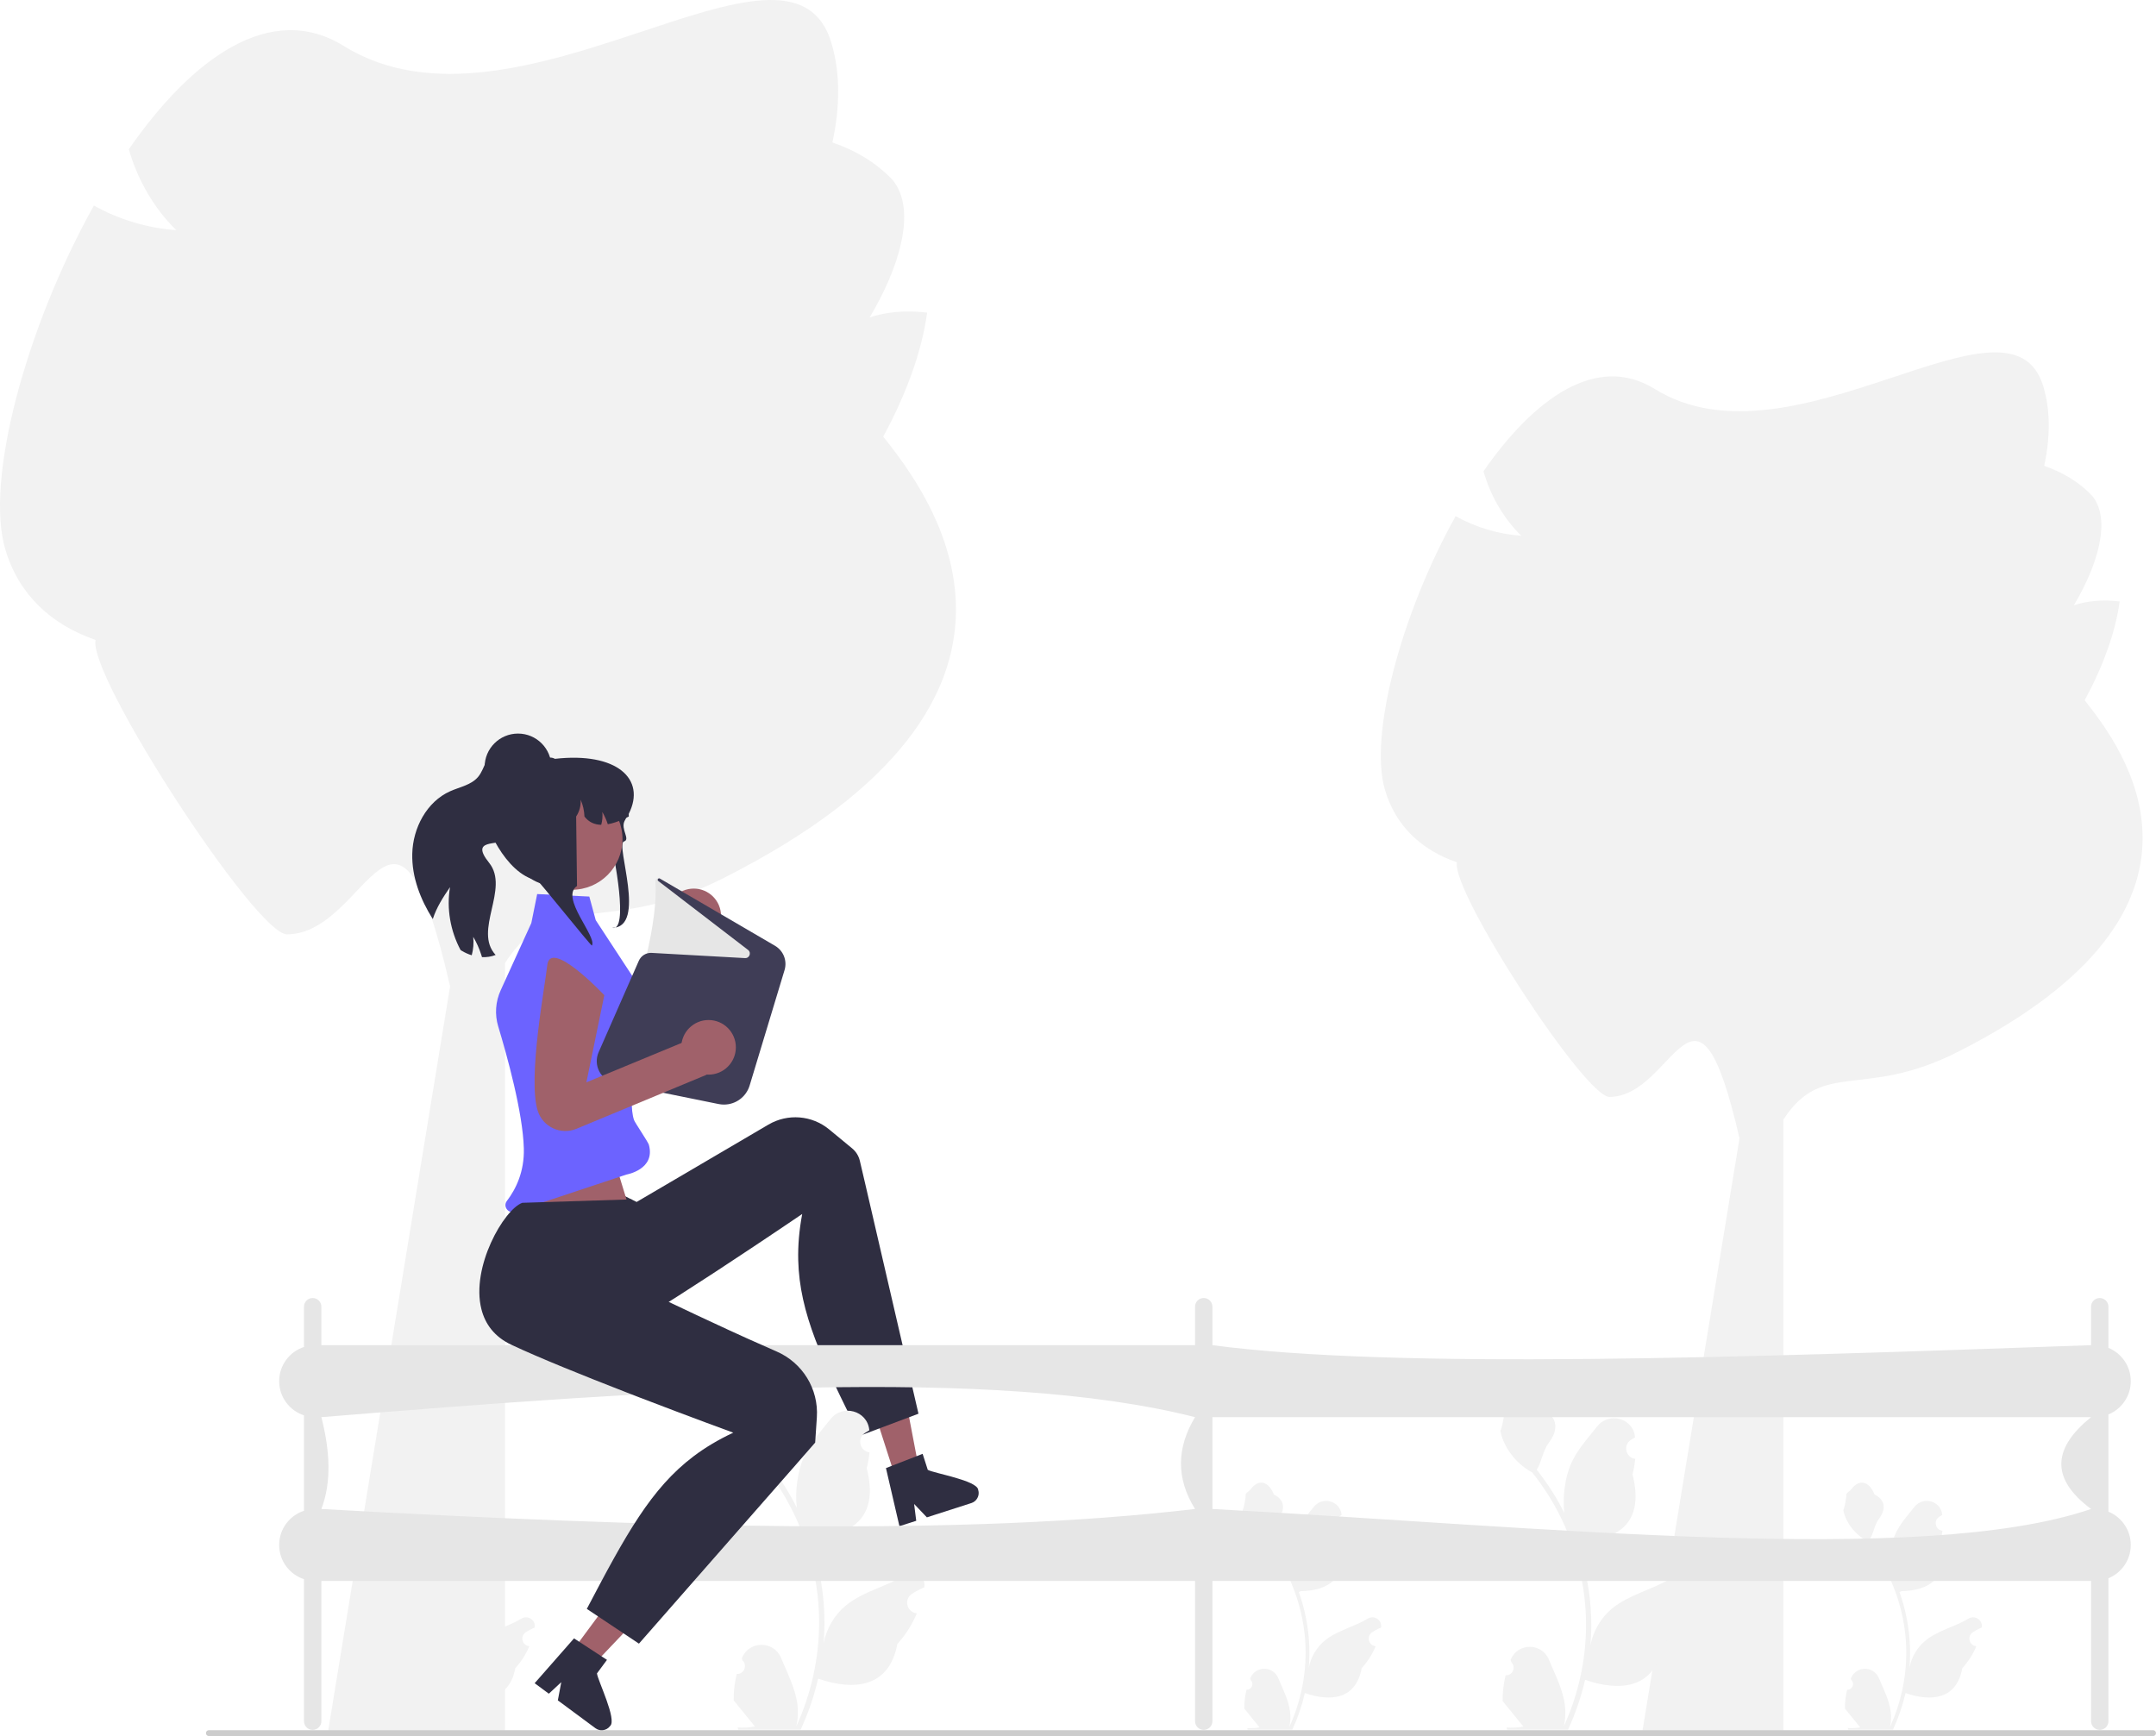 <svg height="699.464" viewBox="0 0 868.644 699.464" width="868.644" xmlns="http://www.w3.org/2000/svg"><path d="m360.82 595.432 9.53-3.066-7.29-38.217-14.065 4.525z" fill="#a0616a"/><path d="m369.27 586.704-.01.003-9.991 3.881-.01.003-2.312.902 5.152 22.216.274 1.19 6.774-2.173-.158-1.223-.697-5.56 4.223 4.429.917.967 17.949-5.765c1.067-.343 1.909-1.079 2.404-2.009.546-.975.696-2.171.319-3.322-.381-3.779-17.761-6.633-20.31-8.043l-2.074-6.46z" fill="#2f2e41"/><path d="m343.329 462.686c1.546 1.276 2.632 3.023 3.091 4.975l2.046 8.736 21.584 93.183-23.624 8.882c-15.216-30.369-24.307-49.402-24.821-70.756-.144-5.916.376-12.02 1.601-18.59 0 0-15.382 10.471-33.663 22.454-1.605 1.051-3.236 2.12-4.888 3.186-15.164 9.876-31.511 20.232-42.412 26.301-6.632 3.693-12.978 3.664-18.671 1.408-16.251-6.397-27.326-30.809-25.175-38.376l24.551-36.54 30.372 15.142 3.175 1.58 53.12-31.175c7.751-4.549 17.517-3.77 24.45 1.948l9.266 7.644z" fill="#2f2e41"/><g fill="#f2f2f2"><path d="m839.898 282.138c7.5-13.8 12.37-27.33 14.11-39.81-6.953-.813-13.104-.247-18.475 1.556 9.247-15.409 15.42-34.385 7.385-44.126-5.06-5.37-11.6-9.39-19.33-12.06 2.5-11.57 2.53-22.41-.32-31.94-13.22-44.37-100.72 35.57-156.56.97-23.41-14.5-48.61 3.77-69.02 33.15 2.8 9.77 7.97 18.85 15.23 25.98-9.25-.66-18.35-3.38-26.45-7.9-21.84 39.19-35.04 88.25-28.43 110.43 4.29 14.39 14.56 24.06 28.97 29.04-2.5 11.57 51.517 94.625 61.47 94.539 26.46-.23 34.688-60.332 52.354 16.689l-39.354 240.311h57v-247.831c15.86-24.488 32.243-8.109 70-27.169 115.81-58.46 66.439-122.893 51.42-141.828z"/><path d="m355.844 175.9c9.412-17.317 15.523-34.296 17.706-49.956-8.726-1.02-16.444-.31-23.183 1.953 11.604-19.336 19.35-43.149 9.267-55.373-6.35-6.739-14.556-11.783-24.257-15.134 3.137-14.519 3.175-28.122-.402-40.081-16.589-55.679-126.391 44.636-196.463 1.217-29.377-18.196-60.999 4.731-86.611 41.599 3.514 12.26 10.001 23.654 19.112 32.602-11.608-.828-23.027-4.241-33.191-9.913-27.406 49.178-43.971 110.742-35.676 138.575 5.383 18.058 18.271 30.192 36.354 36.441-3.137 14.519 64.647 118.742 77.137 118.634 33.204-.288 43.529-75.709 65.698 20.943l-49.384 301.559h71.528v-310.997c19.902-30.73 40.46-10.176 87.841-34.093 145.326-73.359 83.372-154.215 64.526-177.977z"/><path d="m502.215 680.777c2.066.129 3.208-2.437 1.645-3.933l-.155-.618c.02-.05.041-.099.062-.148 2.089-4.982 9.17-4.947 11.241.042 1.839 4.428 4.179 8.864 4.756 13.546.258 2.067.142 4.172-.316 6.2 4.308-9.411 6.575-19.687 6.575-30.021 0-2.597-.142-5.193-.433-7.783-.239-2.119-.568-4.224-.995-6.31-2.306-11.277-7.299-22.018-14.5-30.99-3.462-1.892-6.349-4.851-8.093-8.397-.626-1.279-1.117-2.655-1.35-4.056.394.052 1.486-5.949 1.188-6.317.549-.833 1.532-1.247 2.131-2.06 2.982-4.043 7.091-3.337 9.236 2.157 4.582 2.313 4.627 6.148 1.815 9.837-1.789 2.347-2.035 5.522-3.604 8.035.162.207.329.407.491.614 2.961 3.798 5.522 7.88 7.681 12.169-.61-4.766.291-10.508 1.826-14.21 1.748-4.217 5.025-7.769 7.91-11.415 3.466-4.379 10.573-2.468 11.184 3.083.006.054.012.107.017.161-.429.242-.848.499-1.259.77-2.339 1.547-1.531 5.174 1.241 5.602l.063.01c-.155 1.544-.42 3.074-.807 4.579 3.702 14.316-4.29 19.53-15.701 19.764-.252.129-.497.258-.749.381 1.156 3.255 2.08 6.594 2.764 9.979.614 2.99 1.04 6.013 1.279 9.049.297 3.83.271 7.68-.052 11.503l.019-.136c.82-4.211 3.107-8.145 6.427-10.87 4.946-4.063 11.933-5.559 17.268-8.824 2.568-1.572 5.859.459 5.411 3.437l-.022.143c-.794.323-1.569.698-2.319 1.117-.429.242-.848.499-1.259.77-2.339 1.547-1.531 5.174 1.241 5.602l.063.01c.045.006.084.013.129.019-1.363 3.236-3.262 6.239-5.639 8.829-2.315 12.497-12.256 13.683-22.89 10.044h-.006c-1.163 5.064-2.861 10.011-5.044 14.726h-18.02c-.065-.2-.123-.407-.181-.607 1.666.103 3.346.006 4.986-.297-1.337-1.641-2.674-3.294-4.011-4.935-.032-.032-.058-.065-.084-.097-.678-.84-1.363-1.673-2.041-2.512l-0-.001c-.042-2.578.267-5.147.879-7.64l.001-0z"/><path d="m606.606 674.963c2.813.176 4.367-3.318 2.239-5.355l-.212-.842c.028-.067.056-.135.084-.202 2.844-6.782 12.484-6.735 15.304.057 2.503 6.028 5.69 12.067 6.474 18.441.352 2.814.193 5.68-.431 8.441 5.865-12.811 8.951-26.801 8.951-40.87 0-3.535-.193-7.07-.589-10.596-.325-2.884-.774-5.751-1.354-8.591-3.139-15.353-9.936-29.975-19.74-42.189-4.713-2.576-8.644-6.604-11.018-11.431-.853-1.741-1.521-3.614-1.838-5.522.536.07 2.022-8.098 1.618-8.6.747-1.134 2.085-1.698 2.902-2.805 4.06-5.505 9.654-4.544 12.574 2.937 6.238 3.148 6.299 8.37 2.471 13.392-2.435 3.195-2.77 7.518-4.907 10.938.22.281.449.554.668.835 4.031 5.17 7.518 10.728 10.457 16.566-.831-6.489.396-14.306 2.486-19.345 2.38-5.741 6.841-10.577 10.769-15.54 4.719-5.962 14.394-3.36 15.226 4.198.008.073.016.146.024.219-.583.329-1.155.679-1.713 1.048-3.185 2.106-2.084 7.044 1.69 7.626l.085.013c-.211 2.102-.572 4.186-1.099 6.234 5.04 19.489-5.841 26.588-21.376 26.907-.343.176-.677.352-1.02.519 1.574 4.432 2.831 8.978 3.763 13.585.835 4.071 1.416 8.186 1.741 12.319.405 5.214.369 10.455-.07 15.66l.026-.185c1.117-5.733 4.229-11.088 8.749-14.799 6.733-5.531 16.245-7.568 23.509-12.013 3.496-2.14 7.977.625 7.367 4.679-.01.065-.02.129-.03.194-1.082.44-2.137.95-3.157 1.521-.583.329-1.155.679-1.714 1.048-3.185 2.106-2.084 7.044 1.69 7.626l.086.013c.062.009.114.018.176.026-1.855 4.405-4.44 8.494-7.676 12.02-3.151 17.013-16.685 18.628-31.162 13.673h-.009c-1.583 6.894-3.895 13.629-6.867 20.048h-24.532c-.088-.273-.167-.554-.246-.827 2.269.141 4.555.009 6.788-.404-1.82-2.233-3.64-4.485-5.46-6.718-.044-.044-.079-.088-.114-.132-.923-1.143-1.855-2.277-2.779-3.42l-0-.001c-.058-3.509.363-7.007 1.196-10.401l.001-0z"/><path d="m744.215 680.777c2.066.129 3.208-2.437 1.645-3.933l-.155-.618c.02-.05.041-.099.062-.148 2.089-4.982 9.17-4.947 11.241.042 1.839 4.428 4.179 8.864 4.756 13.546.258 2.067.142 4.172-.316 6.2 4.308-9.411 6.575-19.687 6.575-30.021 0-2.597-.142-5.193-.433-7.783-.239-2.119-.568-4.224-.995-6.31-2.306-11.277-7.299-22.018-14.5-30.99-3.462-1.892-6.349-4.851-8.093-8.397-.626-1.279-1.117-2.655-1.35-4.056.394.052 1.486-5.949 1.188-6.317.549-.833 1.532-1.247 2.131-2.06 2.982-4.043 7.091-3.337 9.236 2.157 4.582 2.313 4.627 6.148 1.815 9.837-1.789 2.347-2.035 5.522-3.604 8.035.162.207.329.407.491.614 2.961 3.798 5.522 7.88 7.681 12.169-.61-4.766.291-10.508 1.826-14.21 1.748-4.217 5.025-7.769 7.91-11.415 3.466-4.379 10.573-2.468 11.184 3.083.006.054.012.107.017.161-.429.242-.848.499-1.259.77-2.339 1.547-1.531 5.174 1.241 5.602l.063.01c-.155 1.544-.42 3.074-.807 4.579 3.702 14.316-4.29 19.53-15.701 19.764-.252.129-.497.258-.749.381 1.156 3.255 2.08 6.594 2.764 9.979.614 2.99 1.04 6.013 1.279 9.049.297 3.83.271 7.68-.052 11.503l.019-.136c.82-4.211 3.107-8.145 6.427-10.87 4.946-4.063 11.933-5.559 17.268-8.824 2.568-1.572 5.859.459 5.411 3.437l-.022.143c-.794.323-1.569.698-2.319 1.117-.429.242-.848.499-1.259.77-2.339 1.547-1.531 5.174 1.241 5.602l.063.01c.045.006.084.013.129.019-1.363 3.236-3.262 6.239-5.639 8.829-2.315 12.497-12.256 13.683-22.89 10.044h-.006c-1.163 5.064-2.861 10.011-5.044 14.726h-18.02c-.065-.2-.123-.407-.181-.607 1.666.103 3.346.006 4.986-.297-1.337-1.641-2.674-3.294-4.011-4.935-.032-.032-.058-.065-.084-.097-.678-.84-1.363-1.673-2.041-2.512l-0-.001c-.042-2.578.267-5.147.879-7.64l.001-0z"/><path d="m296.831 674.435c2.88.18 4.472-3.398 2.293-5.484l-.217-.862c.029-.069.057-.138.086-.207 2.913-6.946 12.784-6.898 15.672.058 2.563 6.174 5.827 12.358 6.63 18.885.36 2.881.198 5.817-.441 8.645 6.006-13.12 9.167-27.447 9.167-41.854 0-3.62-.198-7.24-.603-10.851-.333-2.954-.792-5.889-1.387-8.798-3.215-15.722-10.175-30.697-20.216-43.205-4.827-2.638-8.852-6.763-11.283-11.706-.873-1.783-1.558-3.701-1.882-5.655.549.072 2.071-8.293 1.657-8.807.765-1.162 2.136-1.739 2.972-2.872 4.158-5.637 9.886-4.653 12.877 3.008 6.388 3.224 6.45 8.571 2.53 13.714-2.494 3.272-2.837 7.699-5.025 11.202.225.288.459.567.684.856 4.128 5.295 7.699 10.986 10.709 16.965-.851-6.645.405-14.65 2.546-19.811 2.437-5.88 7.006-10.832 11.029-15.915 4.832-6.105 14.741-3.441 15.592 4.299.008.075.016.15.024.225-.598.337-1.183.695-1.755 1.073-3.262 2.157-2.134 7.213 1.73 7.81l.088.013c-.216 2.152-.585 4.286-1.126 6.384 5.161 19.959-5.981 27.228-21.891 27.555-.351.18-.693.36-1.045.531 1.612 4.538 2.9 9.194 3.854 13.912.855 4.169 1.45 8.383 1.783 12.616.414 5.34.378 10.707-.072 16.038l.027-.189c1.144-5.871 4.331-11.355 8.96-15.155 6.895-5.664 16.636-7.75 24.075-12.303 3.581-2.192 8.169.641 7.544 4.792-.01.066-.02.133-.03.199-1.108.45-2.188.973-3.233 1.558-.598.337-1.183.695-1.755 1.073-3.262 2.157-2.134 7.213 1.73 7.81l.088.013c.063.009.117.018.18.027-1.9 4.511-4.547 8.699-7.861 12.309-3.227 17.423-17.087 19.076-31.913 14.002h-.009c-1.621 7.06-3.989 13.957-7.033 20.531h-25.123c-.09-.279-.171-.567-.252-.847 2.323.144 4.665.009 6.952-.414-1.864-2.287-3.728-4.593-5.592-6.88-.045-.045-.081-.09-.117-.135-.945-1.171-1.9-2.332-2.845-3.503l-.001-.001c-.059-3.594.372-7.175 1.225-10.651l.001-0z"/><path d="m161.215 680.777c2.066.129 3.208-2.437 1.645-3.933l-.155-.618c.02-.05.041-.099.062-.148 2.089-4.982 9.17-4.947 11.241.042 1.839 4.428 4.179 8.864 4.756 13.546.258 2.067.142 4.172-.316 6.2 4.308-9.411 6.575-19.687 6.575-30.021 0-2.597-.142-5.193-.433-7.783-.239-2.119-.568-4.224-.995-6.31-2.306-11.277-7.299-22.018-14.5-30.99-3.462-1.892-6.349-4.851-8.093-8.397-.626-1.279-1.117-2.655-1.35-4.056.394.052 1.486-5.949 1.188-6.317.549-.833 1.532-1.247 2.131-2.06 2.982-4.043 7.091-3.337 9.236 2.157 4.582 2.313 4.627 6.148 1.815 9.837-1.789 2.347-2.035 5.522-3.604 8.035.162.207.329.407.491.614 2.961 3.798 5.522 7.88 7.681 12.169-.61-4.766.291-10.508 1.826-14.21 1.748-4.217 5.025-7.769 7.91-11.415 3.466-4.379 10.573-2.468 11.184 3.083.006.054.012.107.017.161-.429.242-.848.499-1.259.77-2.339 1.547-1.531 5.174 1.241 5.602l.063.01c-.155 1.544-.42 3.074-.807 4.579 3.702 14.316-4.29 19.53-15.701 19.764-.252.129-.497.258-.749.381 1.156 3.255 2.08 6.594 2.764 9.979.614 2.99 1.04 6.013 1.279 9.049.297 3.83.271 7.68-.052 11.503l.019-.136c.82-4.211 3.107-8.145 6.427-10.87 4.946-4.063 11.933-5.559 17.268-8.824 2.568-1.572 5.859.459 5.411 3.437l-.022.143c-.794.323-1.569.698-2.319 1.117-.429.242-.848.499-1.259.77-2.339 1.547-1.531 5.174 1.241 5.602l.063.01c.045.006.084.013.129.019-1.363 3.236-3.262 6.239-5.639 8.829-2.315 12.497-12.256 13.683-22.89 10.044h-.006c-1.163 5.064-2.861 10.011-5.044 14.726h-18.02c-.065-.2-.123-.407-.181-.607 1.666.103 3.346.006 4.986-.297-1.337-1.641-2.674-3.294-4.011-4.935-.032-.032-.058-.065-.084-.097-.678-.84-1.363-1.673-2.041-2.512l-0-.001c-.042-2.578.267-5.147.879-7.64l.001-0z"/></g><path d="m234.719 383.122s-31.902-1.499-24.874 7.367c4.573 5.77 25.894 38.265 37.989 44.77 6.023 3.239 13.526.623 16.242-5.654l22.54-52.091-14.789-5.365-17.894 41.217-19.215-30.246z" fill="#a0616a"/><circle cx="279.507" cy="369.013" fill="#a0616a" r="11"/><path d="m292.179 429.671-42.804-4.291.174-.581c8.627-28.8 15.673-53.921 14.495-69.672-.034-.448.185-.873.57-1.11.39-.238.875-.241 1.267-.005l45.256 27.393-3.403 15.395z" fill="#e6e6e6"/><path d="m244.428 457.219 9.858 32.15-44.858 4.85 16-41z" fill="#a0616a"/><path d="m255.408 432.339c-1.07 7.64-1.32 14.86.02 18.88.356 1.069 5.692 8.883 6 10 2.754 9.984-9 12-9 12l-45.093 14.971c-2.597.862-4.782-2.146-3.123-4.321 3.699-4.85 7.077-11.858 6.836-21.139-.375-14.463-6.776-37.465-10.314-49.161-1.456-4.813-1.105-9.985.98-14.561l5.034-11.048 7.32-16.05 2.36-11.69 21 1 2.59 9.51 19.54 29.83c.79 1.21 1.31 2.56 1.54 3.95.31 1.74.16 3.56-.45 5.27-2.03 5.69-4.1 14.36-5.24 22.56z" fill="#6c63ff"/><path d="m197.058 347.616c8.39 10.46-6.49 27.3 2.63 37.13-1.75.7-3.62.97-5.5.88-.09-.32-.19-.64-.29-.95-.81-2.52-1.89-4.95-3.24-7.23.26 2.48.06 5.02-.6 7.43-1.41-.43-2.77-1.05-4.03-1.81-.16-.09-.3-.18-.46-.29-4.12-7.69-5.71-16.74-4.26-25.34-2.78 4.01-5.46 8.22-6.94 12.85-5.01-7.92-8.49-16.95-8.27-26.27.22-10.37 5.8-21.01 15.28-25.23 3.91-1.74 8.55-2.52 11.28-5.82 1.47-1.76 2.17-4.02 3.23-6.06 1.06-2.04 2.71-4.02 4.99-4.35 1.36-.19 2.81.56 3.56 1.64-3.69 4.04-3.48 10.6-2.28 16.11 1.28 5.92 5.15 13.26 1.2 17.85-2.43 2.83-14.33-.54-6.3 9.46z" fill="#2f2e41"/><path d="m245.882 338.688c-.542-1.896 3.192 9.693 1.39 9.902-8.205.941-19.469 5.842-25.184 8.128-.257-.03-.515-.06-.765-.097-.613-.067-1.211-.164-1.802-.276-13.307-2.518-18.424-22.959-18.424-23.146 0-.919 2.205-26.158 5.68-26.532.901-.097 1.817-.149 2.748-.149h8.622c1.832-.389 3.648-.657 5.412-.784h.015c24.851-2.834 36.851 8.085 29.763 22.129-.008.015-.023.03-.03.045-.371.553-.696 1.076-.984 1.576-.28.471-.515.919-.719 1.345-1.582 3.287 2.485 7.424-.212 8.196-3.586 1.027 9.432 34.778-4.763 34.778 6.905 1.963.747-29.885-.747-35.114z" fill="#2f2e41"/><circle cx="230.387" cy="338.08" fill="#a0616a" r="20.413"/><path d="m253.337 328.976c-.34.18-.67.34-1.01.51-.36.17-.72.34-1.07.5-2.28 1.03-4.42 1.76-6.38 2.09-.55-1.72-1.29-3.38-2.21-4.94.18 1.73.03 3.5-.44 5.18-2.73-.05-5.02-1.08-6.75-3.34-.09-2.33-.61-4.65-1.55-6.8.18 2.38-.48 4.81-1.8 6.8l.35 27.99c-7 4.65 8.12 20.33 6 24-.61-.07-21.4-26.11-21.99-26.22-13.31-2.52-21.76-24.44-20.68-25.68 0-3.65.85-7.09 2.37-10.17 1.97-4 5.06-7.36 8.89-9.67 2.25-1.09 4.63-1.98 7.1-2.66.06-.02.11-.03.17-.05.75-.2 1.52-.39 2.28-.54 1.57-.33 3.16-.58 4.78-.73.12-.01.23-.01.34-.01.66 0 1.28.18 1.82.5h.02c.39.24.74.54 1.01.91.47.6.74 1.34.74 2.16h7.57c.28 0 .56 0 .84.02 10.55.42 19.02 8.71 19.57 19.08.02.36.03.71.03 1.07z" fill="#2f2e41"/><path d="m222.154 309.003c0 7.427-6.021 13.448-13.448 13.448s-13.448-6.021-13.448-13.448 6.021-13.448 13.448-13.448 13.448 6.021 13.448 13.448z" fill="#2f2e41"/><path d="m849.478 609.053v-39.173c5.279-2.167 9-7.353 9-13.413s-3.721-11.246-9-13.413v-16.587c0-1.933-1.567-3.5-3.5-3.5s-3.5 1.567-3.5 3.5v15.5c-140.765 5.023-280.373 9.791-354 0v-15.5c0-1.933-1.567-3.5-3.5-3.5s-3.5 1.567-3.5 3.5v15.5h-352v-15.5c0-1.933-1.567-3.5-3.5-3.5s-3.5 1.567-3.5 3.5v16.221c-5.803 1.894-10 7.343-10 13.779s4.197 11.885 10 13.779v38.442c-5.803 1.894-10 7.343-10 13.779s4.197 11.885 10 13.779v57.221c0 1.933 1.567 3.5 3.5 3.5s3.5-1.567 3.5-3.5v-56.5h352v56.5c0 1.933 1.567 3.5 3.5 3.5s3.5-1.567 3.5-3.5v-56.5h354v56.5c0 1.933 1.567 3.5 3.5 3.5s3.5-1.567 3.5-3.5v-57.587c5.279-2.167 9-7.353 9-13.413s-3.721-11.246-9-13.413zm-720-38.087c136.947-11.128 270.945-20.582 352 0-7.488 12.446-7.627 24.781 0 37-93.412 11.027-218.424 7.487-352 0 4.201-10.978 3.426-23.561 0-37zm359 37v-37h354c-14.821 12.004-17.074 24.287 0 37-68.508 23.402-221.001 7.092-354 0z" fill="#e6e6e6"/><path d="m291.678 445.032c-.726 0-1.461-.072-2.2-.222l-41.876-8.509c-2.667-.542-4.914-2.238-6.166-4.654s-1.342-5.23-.247-7.721l16.193-36.835c.888-2.021 2.968-3.307 5.169-3.172l37.608 2.098c1.019.044 1.601-.582 1.829-1.197.229-.616.189-1.491-.605-2.102l-36.182-27.774c-.248-.193-.301-.535-.125-.795.177-.26.514-.335.784-.175l46.374 27.073c3.414 1.994 4.999 6.028 3.854 9.812l-14.05 46.45c-1.415 4.678-5.658 7.723-10.361 7.723zm-26.323-90.195.003.002z" fill="#3f3d56"/><path d="m243.478 400.966s-21.886-23.259-23-12c-.725 7.327-7.996 45.506-3.826 58.591 2.077 6.516 9.288 9.852 15.604 7.23l52.419-21.766-6.899-14.138-41.519 17.182z" fill="#a0616a"/><circle cx="285.478" cy="421.967" fill="#a0616a" r="11"/><path d="m82.974 698.274c0 .66.53 1.19 1.19 1.19h783.29c.66 0 1.19-.53 1.19-1.19 0-.66-.53-1.19-1.19-1.19h-783.29c-.66 0-1.19.53-1.19 1.19z" fill="#ccc"/><path d="m230.324 665.547 8.046 5.957 26.805-28.199-11.875-8.791z" fill="#a0616a"/><path d="m240.511 674.21 4.038-5.454-2.211-1.437-8.988-5.865-2.083-1.353-15.049 17.139-.807.919 5.713 4.23.904-.837 4.103-3.806-1.131 6.007-.251 1.32 15.146 11.214c.904.67 1.989.925 3.028.789 1.118-.13 2.176-.706 2.896-1.678 2.85-2.512-4.967-18.292-5.308-21.187z" fill="#2f2e41"/><path d="m328.428 581.219-2.03 2.33-5.9 6.76-63.07 71.91-21-14c15.78-30.08 25.93-48.57 42.97-61.45 4.72-3.57 9.98-6.71 16.03-9.55 0 0-17.48-6.38-37.88-14.23-1.79-.69-3.61-1.39-5.44-2.11-16.87-6.55-34.82-13.78-46.11-19.09-6.87-3.23-10.55-8.4-12.04-14.34-4.29-16.93 9.07-40.17 16.47-42.84l44-1.39 5.43 33.5.57 3.5s16.12 7.79 33.04 15.58c2.54 1.16 5.09 2.33 7.61 3.47 4 1.8 7.9 3.54 11.52 5.11.083.036.166.072.248.108 10.491 4.531 17.021 15.144 16.261 26.547l-.679 10.186z" fill="#2f2e41"/></svg>
